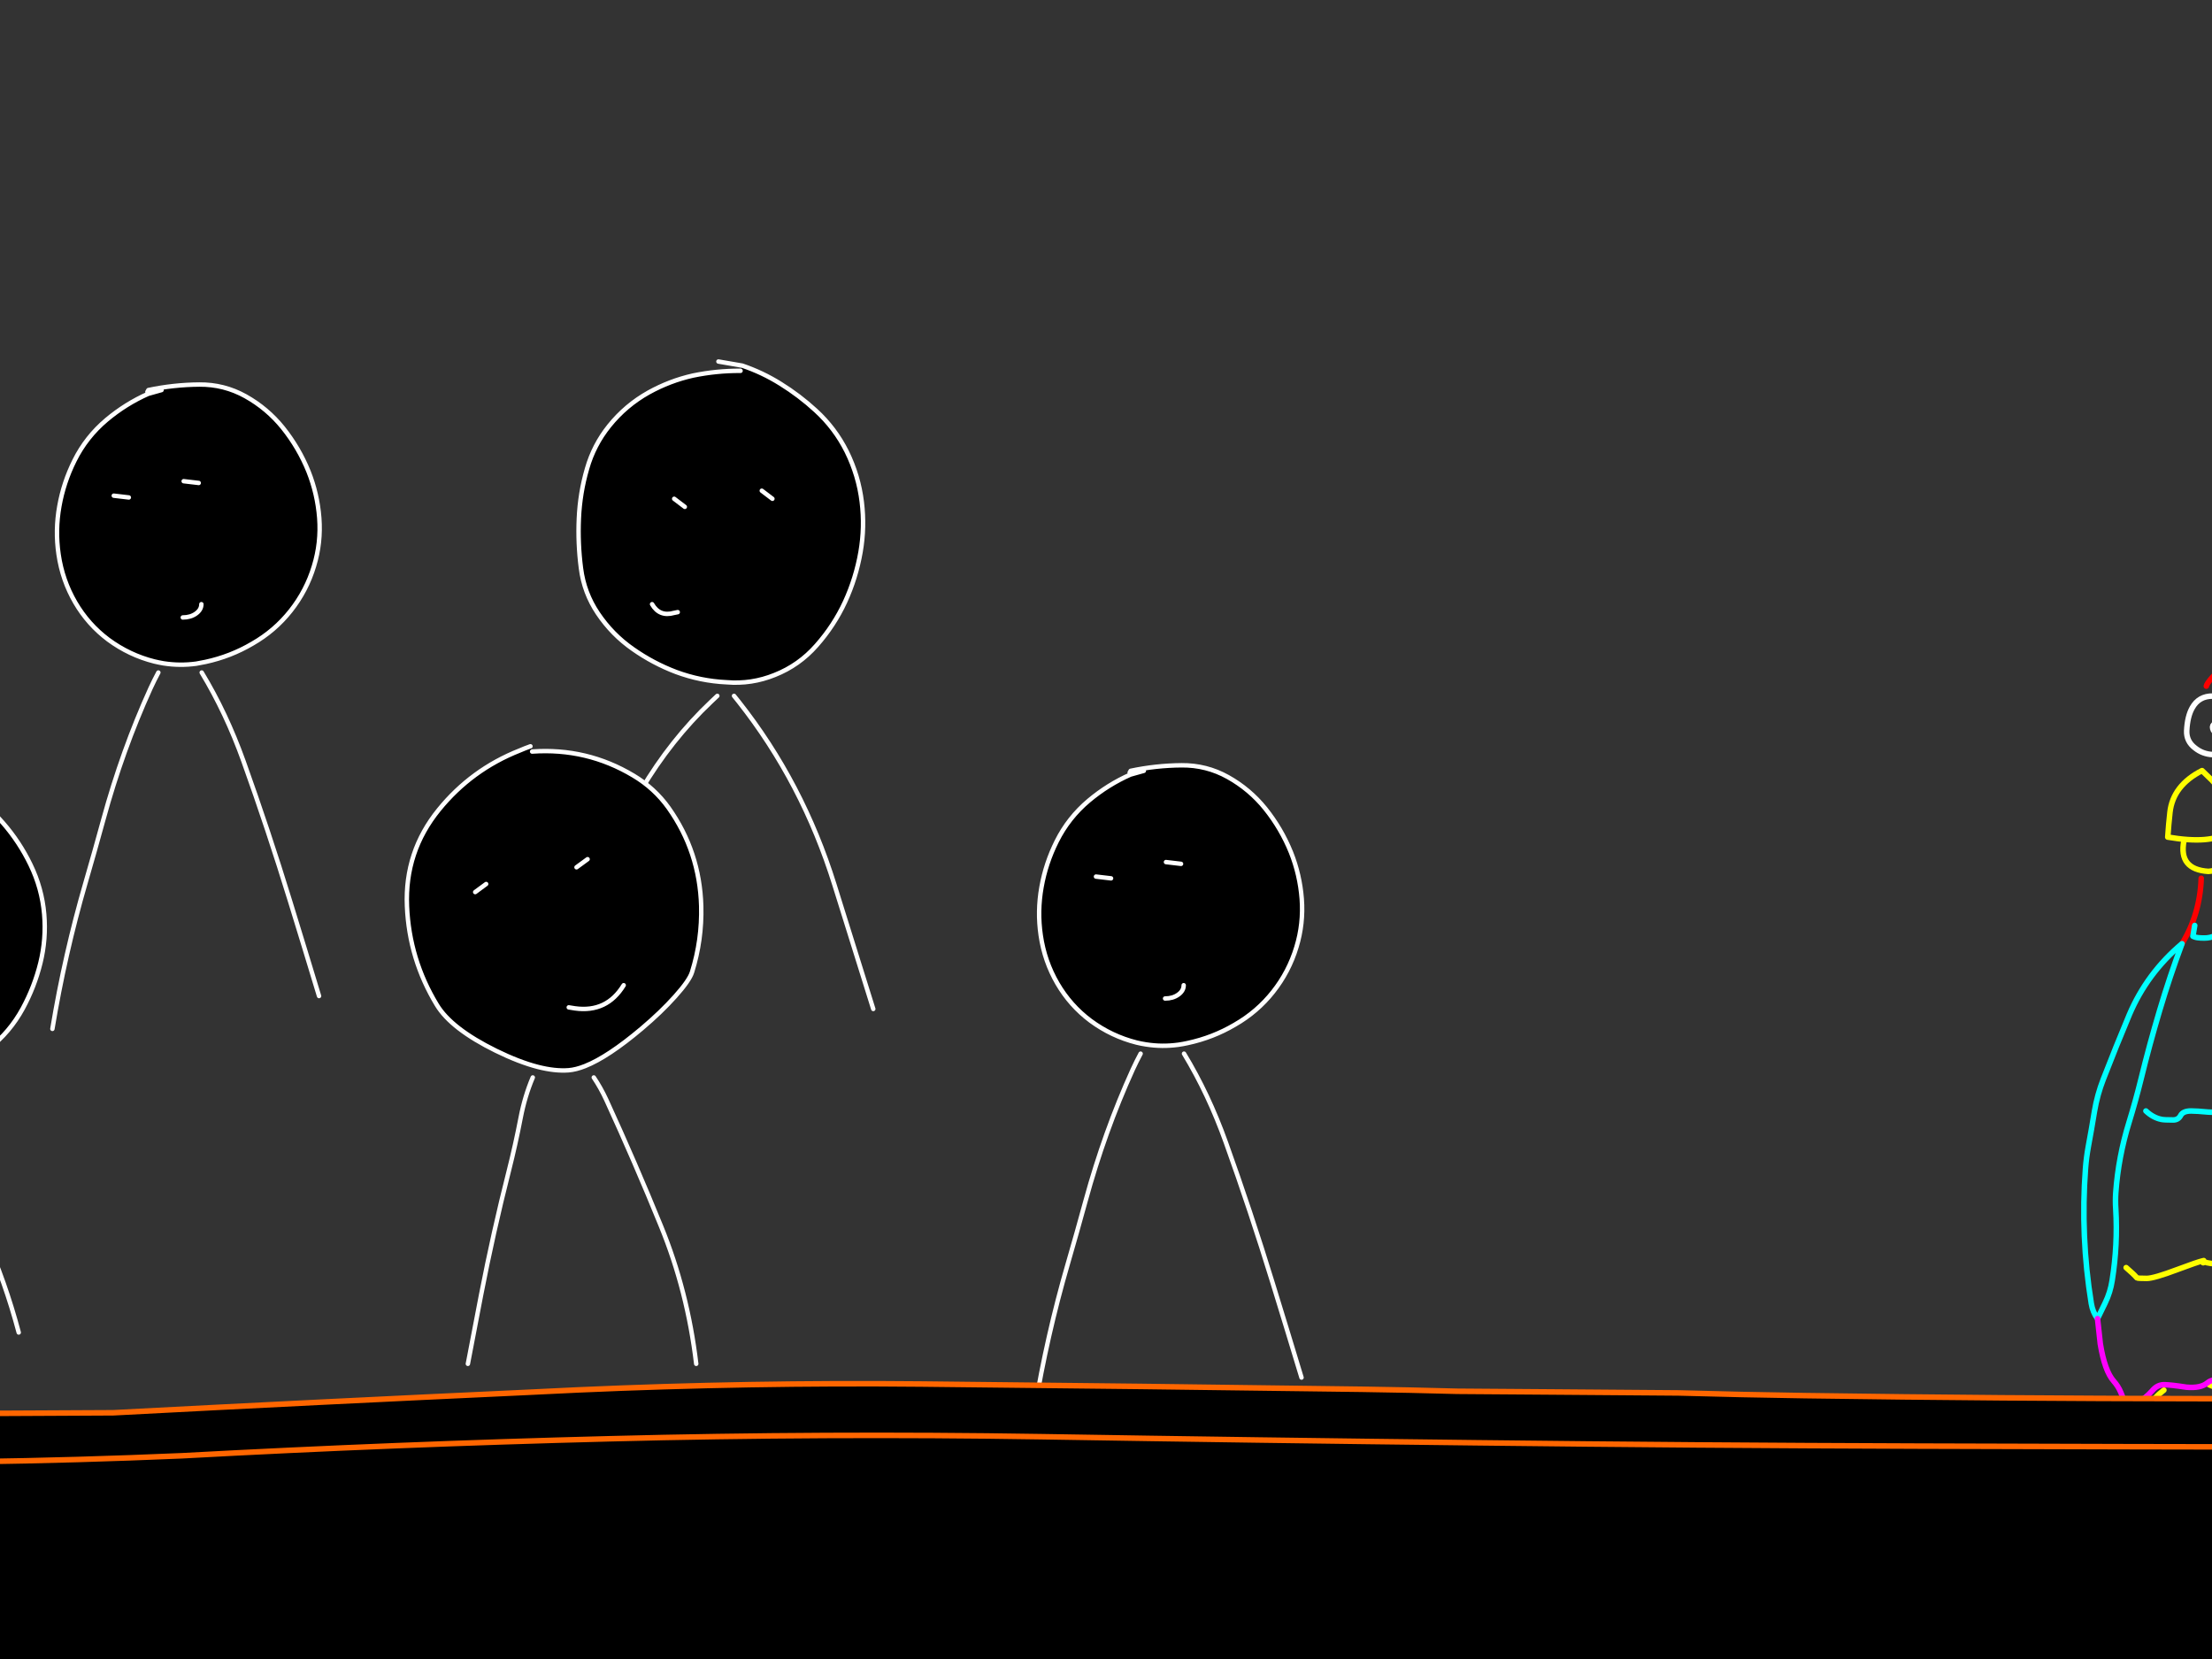 <?xml version="1.0" encoding="utf-8"?>
<svg id="EdithAnim12" image-rendering="inherit" baseProfile="basic" version="1.1" x="0px" y="0px" width="800" height="600" xmlns="http://www.w3.org/2000/svg" xmlns:xlink="http://www.w3.org/1999/xlink">
  <rect width="100%" height="100%" fill="#333333" stroke="none"/>
  <g id="14_JurorParrotf59r1" overflow="visible">
    <g id="JurorsBack">
      <path fill="#000" stroke="none" d="M-163.13,132.23 Q-165.13,132.91 -167.05,133.75 -184.45,140.63 -196.21,155.11 -208.57,170.31 -207.73,189.95 -206.93,209.15 -196.93,225.63 -191.73,234.23 -175.57,242.19 -167.25,246.27 -160.49,248.03 -154.25,249.63 -149.33,249.23 -146.65,249.03 -143.37,247.71 -135.09,244.39 -122.93,234.15 -116.01,228.31 -110.89,222.59 -105.69,216.79 -104.77,213.79 -101.13,202.15 -101.45,189.91 -102.01,170.31 -113.21,154.47 -118.29,147.35 -125.93,142.79 -142.77,132.71 -162.53,134.11 L-163.13,132.23 M-179.13,181.95 L-183.09,184.87 -179.13,181.95 M-142.49,172.99 L-146.49,175.91 -142.49,172.99 M-147.05,226.87 Q-148.17,226.67 -149.29,226.51 -148.17,226.67 -147.05,226.87 -135.53,228.47 -129.45,218.51 -135.53,228.47 -147.05,226.87 M-382.89,138.11 Q-391.45,140.31 -398.85,145.15 -406.13,149.87 -412.41,156.07 -418.81,162.47 -422.89,170.63 -427.01,178.99 -428.01,188.15 -429.01,197.27 -426.93,206.15 -424.85,215.23 -420.29,223.23 -415.73,231.19 -409.21,237.63 -402.45,244.27 -394.01,248.51 -389.37,250.91 -384.37,252.23 -380.57,253.19 -376.57,253.55 -374.09,253.47 -371.61,253.19 -364.81,252.39 -358.25,250.19 -349.25,247.19 -341.69,241.35 -334.17,235.47 -329.53,226.95 -325.25,219.07 -323.13,210.43 -321.01,201.79 -321.77,192.87 -322.57,183.51 -326.73,174.95 -330.69,166.75 -336.65,159.91 -342.45,153.27 -349.09,147.43 -356.21,141.27 -365.33,138.47 -374.01,135.71 -382.89,138.11 M-357.53,177.23 Q-355.49,178.55 -355.49,180.39 -355.49,178.55 -357.53,177.23 -359.61,175.91 -362.53,175.91 -359.61,175.91 -357.53,177.23 M-388.73,174.75 Q-386.85,175.87 -386.85,177.47 -386.85,175.87 -388.73,174.75 -390.61,173.63 -393.25,173.63 -390.61,173.63 -388.73,174.75 M-395.29,230.99 Q-395.41,231.11 -395.41,231.35 -395.41,231.11 -395.29,230.99 -391.85,227.79 -388.77,230.99 -391.85,227.79 -395.29,230.99 M-606.89,141.71 L-606.61,142.43 -601.77,141.07 -606.61,142.43 Q-613.13,144.91 -618.85,148.95 -625.37,153.63 -629.97,160.19 -634.09,166.03 -636.61,172.83 -639.01,179.43 -639.73,186.43 -640.49,193.59 -639.45,200.59 -638.33,208.03 -635.05,214.83 -631.93,221.39 -626.61,226.43 -621.25,231.51 -614.61,234.99 -610.25,237.31 -605.49,238.51 -602.65,239.19 -599.65,239.51 -592.81,240.51 -585.97,239.07 -585.41,238.95 -584.81,238.83 -578.29,237.27 -572.25,234.19 -565.81,230.79 -560.57,225.83 -555.29,220.75 -551.53,214.23 -547.93,208.11 -546.21,201.19 -544.49,194.35 -544.97,187.35 -545.49,180.03 -547.65,173.11 -549.77,166.31 -553.61,160.43 -557.45,154.51 -562.61,149.43 -568.09,144.11 -574.97,140.95 -582.01,137.71 -589.93,137.51 -596.65,138.19 -603.29,140.27 -604.89,140.75 -606.53,141.11 L-606.89,141.71 M-593.77,174.03 L-588.33,174.67 -593.77,174.03 M-589.33,221.91 Q-587.37,220.51 -587.37,218.51 -587.37,220.51 -589.33,221.91 -591.29,223.31 -594.09,223.31 -591.29,223.31 -589.33,221.91 M-613.61,179.91 L-619.05,179.27 -613.61,179.91 M250.63,135.83 Q242.23,137.71 234.59,141.95 226.31,146.59 220.35,153.99 214.75,160.95 212.31,169.51 209.75,178.31 209.35,187.55 208.95,196.55 210.11,205.51 211.23,214.39 216.23,221.83 221.39,229.51 228.91,234.75 236.19,239.87 244.51,243.03 253.35,246.31 262.79,246.75 271.79,247.51 280.19,244.11 288.99,240.63 295.31,233.43 301.67,226.23 305.63,217.67 309.59,209.07 311.23,199.63 312.79,190.63 311.67,181.51 310.51,171.99 306.23,163.31 301.99,154.83 295.03,148.47 289.11,143.03 282.27,138.79 275.75,134.71 268.43,132.23 L267.83,134.11 Q259.11,134.07 250.63,135.83 M275.51,177.47 L279.35,180.39 275.51,177.47 M243.83,180.39 L247.67,183.31 243.83,180.39 M243.75,221.67 Q244.43,221.51 245.11,221.39 244.43,221.51 243.75,221.67 238.51,223.15 235.83,218.51 238.51,223.15 243.75,221.67 M26.95,166.55 Q22.99,174.47 21.47,183.07 19.91,191.79 21.19,200.51 22.55,209.87 27.23,217.91 31.87,225.87 39.19,231.35 46.79,236.95 55.83,239.23 57.51,239.63 59.15,239.91 65.03,240.83 70.95,240.03 72.63,239.75 74.31,239.39 83.39,237.43 91.27,232.79 99.39,228.15 105.11,220.91 110.87,213.63 113.55,204.75 116.15,196.27 115.47,187.31 114.79,178.59 111.59,170.55 108.11,161.95 102.31,154.71 96.67,147.71 88.79,143.31 81.03,138.99 72.07,139.07 62.75,139.15 53.67,141.07 L53.31,141.71 53.59,142.43 58.43,141.07 53.59,142.43 Q45.47,146.03 38.55,151.83 31.19,158.03 26.95,166.55 M46.59,179.91 L41.15,179.27 46.59,179.91 M66.43,174.03 L71.87,174.67 66.43,174.03 M66.11,223.31 Q68.91,223.31 70.87,221.91 72.83,220.51 72.83,218.51 72.83,220.51 70.87,221.91 68.91,223.31 66.11,223.31Z" test="JurorsBack" vector-effect="non-scaling-stroke" stroke-width="1"/>
      <path id="Layer3_0_1_STROKES" stroke="#FFF" stroke-width="1.6" stroke-linejoin="round" stroke-linecap="round" fill="none" d="M53.59,142.43 Q45.47,146.03 38.55,151.83 31.19,158.03 26.95,166.55 22.99,174.47 21.47,183.07 19.91,191.79 21.19,200.51 22.55,209.87 27.23,217.91 31.87,225.87 39.19,231.35 46.79,236.95 55.83,239.23 57.51,239.63 59.15,239.91 65.03,240.83 70.95,240.03 72.63,239.75 74.31,239.39 83.39,237.43 91.27,232.79 99.39,228.15 105.11,220.91 110.87,213.63 113.55,204.75 116.15,196.27 115.47,187.31 114.79,178.59 111.59,170.55 108.11,161.95 102.31,154.71 96.67,147.71 88.79,143.31 81.03,138.99 72.07,139.07 62.75,139.15 53.67,141.07 L53.31,141.71 M58.43,141.07 L53.59,142.43 M46.59,179.91 L41.15,179.27 M66.43,174.03 L71.87,174.67 M66.11,223.31 Q68.91,223.31 70.87,221.91 72.83,220.51 72.83,218.51 M267.83,134.11 Q259.11,134.07 250.63,135.83 242.23,137.71 234.59,141.95 226.31,146.59 220.35,153.99 214.75,160.95 212.31,169.51 209.75,178.31 209.35,187.55 208.95,196.55 210.11,205.51 211.23,214.39 216.23,221.83 221.39,229.51 228.91,234.75 236.19,239.87 244.51,243.03 253.35,246.31 262.79,246.75 271.79,247.51 280.19,244.11 288.99,240.63 295.31,233.43 301.67,226.23 305.63,217.67 309.59,209.07 311.23,199.63 312.79,190.63 311.67,181.51 310.51,171.99 306.23,163.31 301.99,154.83 295.03,148.47 289.11,143.03 282.27,138.79 275.75,134.71 268.43,132.23 L259.83,130.75 M275.51,177.47 L279.35,180.39 M243.83,180.39 L247.67,183.31 M235.83,218.51 Q238.51,223.15 243.75,221.67 244.43,221.51 245.11,221.39 M265.47,251.67 Q266.27,252.67 267.11,253.71 290.27,283.03 301.79,319.99 308.79,342.51 315.83,364.91 M205.43,366.63 Q209.83,322.87 231.79,285.87 242.63,267.55 257.27,253.71 258.35,252.67 259.43,251.67 M18.95,372.11 Q23.43,345.03 30.99,319.07 34.27,307.79 37.39,296.39 44.27,271.27 54.43,248.95 55.79,245.99 57.27,243.23 M72.95,243.23 Q81.79,257.83 88.07,275.31 96.99,300.15 104.91,325.91 110.19,343.03 115.39,360.23 M-601.77,141.07 L-606.61,142.43 Q-613.13,144.91 -618.85,148.95 -625.37,153.63 -629.97,160.19 -634.09,166.03 -636.61,172.83 -639.01,179.43 -639.73,186.43 -640.49,193.59 -639.45,200.59 -638.33,208.03 -635.05,214.83 -631.93,221.39 -626.61,226.43 -621.25,231.51 -614.61,234.99 -610.25,237.31 -605.49,238.51 -602.65,239.19 -599.65,239.51 -592.81,240.51 -585.97,239.07 -585.41,238.95 -584.81,238.83 -578.29,237.27 -572.25,234.19 -565.81,230.79 -560.57,225.83 -555.29,220.75 -551.53,214.23 -547.93,208.11 -546.21,201.19 -544.49,194.35 -544.97,187.35 -545.49,180.03 -547.65,173.11 -549.77,166.31 -553.61,160.43 -557.45,154.51 -562.61,149.43 -568.09,144.11 -574.97,140.95 -582.01,137.71 -589.93,137.51 -596.65,138.19 -603.29,140.27 -604.89,140.75 -606.53,141.11 L-606.89,141.71 M-593.77,174.03 L-588.33,174.67 M-594.09,223.31 Q-591.29,223.31 -589.33,221.91 -587.37,220.51 -587.37,218.51 M-376.57,253.55 Q-374.09,253.47 -371.61,253.19 -364.81,252.39 -358.25,250.19 -349.25,247.19 -341.69,241.35 -334.17,235.47 -329.53,226.95 -325.25,219.07 -323.13,210.43 -321.01,201.79 -321.77,192.87 -322.57,183.51 -326.73,174.95 -330.69,166.75 -336.65,159.91 -342.45,153.27 -349.09,147.43 -356.21,141.27 -365.33,138.47 -374.01,135.71 -382.89,138.11 -391.45,140.31 -398.85,145.15 -406.13,149.87 -412.41,156.07 -418.81,162.47 -422.89,170.63 -427.01,178.99 -428.01,188.15 -429.01,197.27 -426.93,206.15 -424.85,215.23 -420.29,223.23 -415.73,231.19 -409.21,237.63 -402.45,244.27 -394.01,248.51 -389.37,250.91 -384.37,252.23 -380.57,253.19 -376.57,253.55Z M-362.53,175.91 Q-359.61,175.91 -357.53,177.23 -355.49,178.55 -355.49,180.39 M-393.25,173.63 Q-390.61,173.63 -388.73,174.75 -386.85,175.87 -386.85,177.47 M-162.53,134.11 Q-142.77,132.71 -125.93,142.79 -118.29,147.35 -113.21,154.47 -102.01,170.31 -101.45,189.91 -101.13,202.15 -104.77,213.79 -105.69,216.79 -110.89,222.59 -116.01,228.31 -122.93,234.15 -135.09,244.39 -143.37,247.71 -146.65,249.03 -149.33,249.23 -154.25,249.63 -160.49,248.03 -167.25,246.27 -175.57,242.19 -191.73,234.23 -196.93,225.63 -206.93,209.15 -207.73,189.95 -208.57,170.31 -196.21,155.11 -184.45,140.63 -167.05,133.75 -165.13,132.91 -163.13,132.23 M-179.13,181.95 L-183.09,184.87 M-142.49,172.99 L-146.49,175.91 M-129.45,218.51 Q-135.53,228.47 -147.05,226.87 -148.17,226.67 -149.29,226.51 M-613.61,179.91 L-619.05,179.27 M-640.53,346.87 Q-639.57,341.07 -637.97,335.35 -631.97,313.71 -625.93,291.99 -619.41,268.67 -609.85,247.31 -609.21,245.87 -607.17,241.83 M-103.25,355.27 Q-106.37,328.99 -115.97,305.55 -125.37,282.47 -135.73,259.91 -137.77,255.51 -140.25,251.83 M-162.29,251.83 Q-165.17,258.59 -166.65,266.31 -168.53,276.07 -170.93,285.55 -176.57,307.75 -180.97,330.43 -183.37,342.95 -185.73,355.27 M-369.21,256.75 Q-364.69,263.67 -360.93,271.31 -351.77,289.99 -343.33,308.87 -335.81,325.71 -330.97,343.95 M-388.77,230.99 Q-391.85,227.79 -395.29,230.99 -395.41,231.11 -395.41,231.35 M-426.29,343.95 Q-424.33,337.71 -421.81,331.67 -412.69,310.11 -403.41,288.47 -396.61,272.55 -388.01,258.15 -387.61,257.43 -387.17,256.75 M-583.41,242.23 Q-575.93,253.07 -572.13,262.71 -563.25,285.23 -555.33,308.63 -550.05,324.11 -544.81,339.67" test="JurorsBack"/>
    </g>
    <g id="Tween-1">
      <g id="JurorsFront">
        <path fill="#000" stroke="none" d="M-303.574,275.215 Q-310.303,275.896 -316.951,277.979 -318.553,278.459 -320.195,278.82 L-320.555,279.42 -320.315,280.101 -315.429,278.78 -320.315,280.101 Q-326.803,282.624 -332.53,286.669 -339.058,291.355 -343.664,297.924 -347.789,303.771 -350.313,310.579 -352.716,317.188 -353.436,324.196 -354.197,331.365 -353.156,338.374 -352.035,345.823 -348.751,352.632 -345.627,359.2 -340.3,364.246 -334.933,369.333 -328.285,372.817 -323.915,375.139 -319.194,376.301 -316.306,377.041 -313.306,377.343 -306.458,378.344 -299.609,376.902 -299.04,376.781 -298.488,376.622 -291.918,375.113 -285.872,372.016 -279.424,368.612 -274.177,363.646 -268.891,358.559 -265.126,352.031 -261.522,345.903 -259.8,338.975 -258.077,332.126 -258.558,325.117 -259.079,317.788 -261.241,310.86 -263.364,304.051 -267.209,298.164 -271.054,292.236 -276.22,287.15 -281.707,281.823 -288.595,278.659 -295.644,275.415 -303.574,275.215 M-327.284,317.668 L-332.731,317.027 -327.284,317.668 M-307.419,311.781 L-301.972,312.422 -307.419,311.781 M-307.739,361.122 Q-304.936,361.122 -302.973,359.721 -301.011,358.319 -301.011,356.316 -301.011,358.319 -302.973,359.721 -304.936,361.122 -307.739,361.122 M-526.613,260.917 L-527.213,262.84 Q-565.141,260.757 -580.159,295.16 -588.65,314.664 -583.924,335.33 -577.636,362.885 -550.042,372.817 -545.437,374.409 -540.31,375.621 -537.984,376.159 -535.584,376.622 -534.576,376.808 -533.061,376.862 -531.568,376.854 -529.656,376.622 -528.324,376.465 -527.053,376.261 -496.031,371.234 -485.962,337.573 -475.469,302.489 -501.381,276.377 -512.115,265.643 -526.613,260.917 M-519.524,306.254 L-515.679,309.178 -519.524,306.254 M-551.243,309.178 L-547.399,312.101 -551.243,309.178 M-551.323,350.509 Q-550.643,350.349 -549.962,350.229 -550.643,350.349 -551.323,350.509 -556.61,351.991 -559.253,347.345 -556.61,351.991 -551.323,350.509 M-702.472,356.917 Q-697.266,337.453 -705.756,319.31 -712.485,304.932 -723.098,293.158 -733.711,281.423 -749.291,279.701 -770.197,279.941 -749.411,280.021 -768.755,282.544 -784.495,293.959 -801.436,306.214 -805.481,326.599 -809.486,346.825 -801.235,365.528 -793.546,383.07 -777.686,393.883 -770.568,398.687 -762.427,399.931 -759.563,400.371 -756.58,400.371 -754.188,400.691 -751.894,400.772 -735.04,401.351 -722.017,389.278 -707.559,375.941 -702.472,356.917 M-757.861,327 Q-755.979,328.121 -755.979,329.723 -755.979,328.121 -757.861,327 -759.744,325.878 -762.387,325.878 -759.744,325.878 -757.861,327 M-735.634,327.841 Q-733.551,329.162 -733.551,331.005 -733.551,329.162 -735.634,327.841 -737.676,326.519 -740.6,326.519 -737.676,326.519 -735.634,327.841 M-784.174,361.763 L-764.95,368.171 -784.174,361.763 M192.445,271.811 L191.844,269.888 Q189.842,270.609 187.919,271.45 170.498,278.339 158.723,292.837 146.348,308.056 147.189,327.721 147.99,346.945 158.002,363.445 163.209,372.056 179.389,380.026 187.708,384.102 194.448,385.833 200.733,387.459 205.662,387.075 208.344,386.859 211.629,385.553 219.934,382.243 232.095,371.976 239.023,366.129 244.15,360.402 249.356,354.594 250.277,351.59 253.922,339.936 253.601,327.681 253.041,308.056 241.827,292.196 236.74,285.067 229.091,280.502 212.23,270.409 192.445,271.811 M175.824,319.711 L171.859,322.634 175.824,319.711 M212.51,310.739 L208.505,313.663 212.51,310.739 M207.944,364.687 Q206.823,364.487 205.702,364.326 206.823,364.487 207.944,364.687 219.479,366.289 225.566,356.316 219.479,366.289 207.944,364.687 M-27.63,276.176 Q-36.321,273.413 -45.212,275.816 -53.782,278.019 -61.192,282.865 -68.481,287.591 -74.769,293.798 -81.177,300.206 -85.262,308.377 -89.387,316.747 -90.388,325.918 -91.389,335.05 -89.307,343.941 -87.224,353.032 -82.658,361.042 -78.093,369.012 -71.565,375.46 -64.796,382.109 -56.346,386.354 -51.683,388.753 -46.734,390.039 -42.889,391.052 -38.884,391.4 -36.389,391.304 -33.918,391 -27.124,390.24 -20.541,388.036 -11.53,385.032 -3.96,379.185 3.569,373.298 8.215,364.767 12.5,356.877 14.623,348.226 16.746,339.576 15.985,330.644 15.184,321.273 11.019,312.702 7.054,304.492 1.086,297.643 -4.721,290.995 -11.369,285.148 -18.498,278.98 -27.63,276.176 M-19.86,314.985 Q-17.777,316.306 -17.777,318.149 -17.777,316.306 -19.86,314.985 -21.903,313.663 -24.826,313.663 -21.903,313.663 -19.86,314.985 M-51.059,312.502 Q-49.177,313.623 -49.177,315.225 -49.177,313.623 -51.059,312.502 -52.941,311.38 -55.585,311.38 -52.941,311.38 -51.059,312.502 M-57.627,368.812 Q-57.747,368.932 -57.747,369.172 -57.747,368.932 -57.627,368.812 -54.183,365.608 -51.099,368.812 -54.183,365.608 -57.627,368.812 M393.776,289.553 Q386.407,295.761 382.162,304.291 378.197,312.221 376.675,320.832 375.113,329.563 376.395,338.294 377.756,347.666 382.442,355.716 387.088,363.686 394.417,369.172 402.027,374.779 411.078,377.062 412.741,377.467 414.402,377.703 420.281,378.659 426.177,377.823 427.884,377.602 429.581,377.222 438.672,375.26 446.562,370.614 454.692,365.968 460.42,358.719 466.187,351.43 468.87,342.539 471.473,334.049 470.793,325.077 470.112,316.347 466.908,308.296 463.423,299.686 457.616,292.437 451.969,285.428 444.079,281.022 436.31,276.697 427.338,276.777 418.007,276.857 408.915,278.78 L408.555,279.42 408.835,280.141 413.681,278.78 408.835,280.141 Q400.705,283.746 393.776,289.553 M421.691,311.781 L427.138,312.422 421.691,311.781 M401.826,317.668 L396.38,317.027 401.826,317.668 M421.371,361.122 Q424.174,361.122 426.137,359.721 428.099,358.319 428.099,356.316 428.099,358.319 426.137,359.721 424.174,361.122 421.371,361.122Z" test="JurorsFront" vector-effect="non-scaling-stroke" stroke-width="1"/>
        <path id="Layer4_0_1_STROKES" stroke="#FFF" stroke-width="1.602" stroke-linejoin="round" stroke-linecap="round" fill="none" d="M408.835,280.141 Q400.705,283.746 393.776,289.553 386.407,295.761 382.162,304.291 378.197,312.221 376.675,320.832 375.113,329.563 376.395,338.294 377.756,347.666 382.442,355.716 387.088,363.686 394.417,369.172 402.027,374.779 411.078,377.062 412.741,377.467 414.402,377.723 420.281,378.659 426.197,377.843 427.884,377.602 429.581,377.222 438.672,375.26 446.562,370.614 454.692,365.968 460.42,358.719 466.187,351.43 468.87,342.539 471.473,334.049 470.793,325.077 470.112,316.347 466.908,308.296 463.423,299.686 457.616,292.437 451.969,285.428 444.079,281.022 436.31,276.697 427.338,276.777 418.007,276.857 408.915,278.78 L408.555,279.42 M413.681,278.78 L408.835,280.141 M421.691,311.781 L427.138,312.422 M401.826,317.668 L396.38,317.027 M-38.884,391.4 Q-36.389,391.304 -33.918,391.02 -27.124,390.24 -20.541,388.036 -11.53,385.032 -3.96,379.185 3.569,373.298 8.215,364.767 12.5,356.877 14.623,348.226 16.746,339.576 15.985,330.644 15.184,321.273 11.019,312.702 7.054,304.492 1.086,297.643 -4.721,290.995 -11.369,285.148 -18.498,278.98 -27.63,276.176 -36.321,273.413 -45.212,275.816 -53.782,278.019 -61.192,282.865 -68.481,287.591 -74.769,293.798 -81.177,300.206 -85.262,308.377 -89.387,316.747 -90.388,325.918 -91.389,335.05 -89.307,343.941 -87.224,353.032 -82.658,361.042 -78.093,369.012 -71.565,375.46 -64.796,382.109 -56.346,386.354 -51.683,388.753 -46.714,390.059 -42.889,391.052 -38.884,391.4Z M-24.826,313.663 Q-21.903,313.663 -19.84,314.985 -17.777,316.306 -17.777,318.149 M-55.585,311.38 Q-52.941,311.38 -51.059,312.502 -49.177,313.623 -49.177,315.225 M192.445,271.811 Q212.23,270.409 229.091,280.502 236.74,285.067 241.827,292.196 253.041,308.056 253.601,327.681 253.922,339.936 250.277,351.59 249.356,354.594 244.15,360.402 239.023,366.129 232.095,371.976 219.934,382.243 211.629,385.553 208.344,386.859 205.662,387.075 200.733,387.459 194.468,385.853 187.708,384.102 179.389,380.026 163.209,372.056 158.002,363.445 147.99,346.945 147.189,327.721 146.348,308.056 158.723,292.837 170.498,278.339 187.919,271.45 189.842,270.609 191.844,269.909 M175.824,319.711 L171.859,322.634 M212.51,310.739 L208.505,313.663 M225.566,356.316 Q219.479,366.289 207.944,364.687 206.823,364.487 205.702,364.326 M251.799,493.247 Q248.675,466.935 239.063,443.465 229.652,420.356 219.279,397.768 217.237,393.363 214.753,389.678 M192.685,389.678 Q189.815,396.441 188.32,404.176 186.438,413.948 184.035,423.44 178.388,445.668 173.982,468.376 171.579,480.912 169.216,493.247 M-88.666,481.913 Q-86.703,475.665 -84.18,469.618 -75.049,448.031 -65.757,426.364 -58.934,410.41 -50.358,396.006 -49.942,395.303 -49.517,394.604 M-31.515,394.604 Q-26.995,401.552 -23.224,409.182 -14.053,427.886 -5.602,446.789 1.927,463.65 6.773,481.913 M-51.099,368.812 Q-54.183,365.608 -57.627,368.812 -57.747,368.932 -57.747,369.172 M421.371,361.122 Q424.174,361.122 426.137,359.721 428.099,358.319 428.099,356.316 M374.152,510.108 Q378.638,482.995 386.207,457.002 389.491,445.708 392.615,434.294 399.504,409.142 409.676,386.794 411.035,383.838 412.52,381.067 M428.219,381.067 Q437.085,395.68 443.358,413.187 452.289,438.058 460.219,463.851 465.506,480.992 470.712,498.214 M-762.387,325.878 Q-759.744,325.878 -757.861,327 -755.979,328.121 -755.979,329.723 M-740.6,326.519 Q-737.676,326.519 -735.614,327.841 -733.551,329.162 -733.551,331.005 M-749.411,280.021 Q-768.755,282.544 -784.495,293.959 -801.436,306.214 -805.481,326.599 -809.486,346.825 -801.235,365.528 -793.546,383.07 -777.686,393.883 -770.568,398.687 -762.427,399.931 -759.563,400.371 -756.58,400.371 -754.188,400.691 -751.874,400.772 -735.04,401.351 -722.017,389.278 -707.559,375.941 -702.472,356.917 -697.266,337.453 -705.756,319.31 -712.485,304.932 -723.098,293.158 -733.711,281.423 -749.271,279.701 M-526.613,260.937 L-535.223,259.476 M-527.213,262.84 Q-565.141,260.757 -580.159,295.16 -588.65,314.664 -583.924,335.33 -577.636,362.885 -550.042,372.817 -545.437,374.409 -540.31,375.621 -537.984,376.159 -535.564,376.622 -534.576,376.808 -533.061,376.862 -531.568,376.854 -529.636,376.622 -528.324,376.465 -527.053,376.261 -496.031,371.234 -485.962,337.573 -475.469,302.489 -501.381,276.377 -512.115,265.643 -526.613,260.937 M-519.524,306.254 L-515.679,309.178 M-551.243,309.178 L-547.399,312.101 M-559.253,347.345 Q-556.61,351.991 -551.323,350.509 -550.643,350.349 -549.962,350.229 M-320.295,280.121 Q-326.803,282.624 -332.53,286.669 -339.058,291.355 -343.664,297.924 -347.789,303.771 -350.313,310.579 -352.716,317.188 -353.436,324.196 -354.197,331.365 -353.156,338.374 -352.035,345.823 -348.751,352.632 -345.627,359.2 -340.3,364.246 -334.933,369.333 -328.285,372.817 -323.915,375.139 -319.174,376.321 -316.306,377.041 -313.306,377.343 -306.458,378.344 -299.609,376.902 -299.04,376.781 -298.468,376.642 -291.918,375.113 -285.872,372.016 -279.424,368.612 -274.177,363.646 -268.891,358.559 -265.126,352.031 -261.522,345.903 -259.8,338.975 -258.077,332.126 -258.558,325.117 -259.079,317.788 -261.241,310.86 -263.364,304.051 -267.209,298.164 -271.054,292.236 -276.22,287.15 -281.707,281.823 -288.595,278.659 -295.644,275.415 -303.574,275.215 -310.303,275.896 -316.951,277.979 -318.553,278.459 -320.195,278.82 L-320.555,279.42 M-315.429,278.78 L-320.295,280.121 M-327.284,317.668 L-332.731,317.027 M-307.419,311.781 L-301.972,312.422 M-805.921,490.924 Q-797.951,471.741 -789.1,452.997 -780.89,435.615 -772.359,418.674 -769.515,413.007 -765.271,405.137 M-307.739,361.122 Q-304.936,361.122 -302.973,359.721 -301.011,358.319 -301.011,356.316 M-297.046,380.066 Q-289.57,390.937 -285.752,400.572 -276.861,423.12 -268.931,446.549 -263.644,462.048 -258.398,477.628 M-354.237,484.837 Q-353.276,479.03 -351.674,473.302 -345.667,451.635 -339.619,429.888 -333.091,406.539 -323.519,385.152 -322.865,383.695 -320.836,379.666 M-524.43,380.226 Q-503.068,412.903 -493.411,446.589 -487.324,467.936 -480.876,488.962 M-589.371,488.962 Q-581.882,444.987 -560.014,407.54 -552.552,394.713 -543.273,380.226 M-749.691,405.137 Q-744.847,414.792 -740.92,422.319 -731.709,439.901 -723.418,457.923 -716.009,473.983 -710.883,490.924 M-784.174,361.763 L-764.95,368.171" test="JurorsFront"/>
      </g>
    </g>
    <g id="Parrot">
      <path id="Layer2_0_1_STROKES" stroke="#FFF" stroke-width="2" stroke-linejoin="round" stroke-linecap="round" fill="none" d="M844.65,249.25 Q848.35,249.7 851.65,252.65 855.65,256.2 854.15,261.85 852.65,267.5 849.85,270.35 847.05,273.15 843.45,273.05 839.8,272.95 837.2,270.85 834.55,268.75 833.9,265.2 833.3,261.8 834.15,258.65 834.95,255.8 836,254.1 837,252.35 839.1,251.25 841.15,250.1 844.65,249.25Z M845.05,261 Q844.55,260.35 843.8,260.25 843,260.15 842.95,260.15 842.65,260.15 842.3,260.45 841.45,261.2 842.15,262.7 842.75,263.95 844.1,263.45 845.05,263.1 845.2,262.4 845.35,261.9 845.35,261.7 845.4,261.3 845.05,261Z M800.3,251.75 Q802.5,251.55 805.45,254.95 808.35,258.25 808.15,262.9 807.95,267.45 805.85,270.25 803.8,273 800.25,272.9 796.65,272.75 793.85,270.5 790.7,268.1 790.85,264.3 791.1,259.1 792.85,256 795.25,251.7 800.3,251.75Z M802.95,262.55 Q802.6,261.95 801.95,261.9 801.2,261.8 801.15,261.8 800.95,261.8 800.6,262.05 799.85,262.75 800.5,264.1 801.05,265.25 802.15,264.75 802.95,264.45 803.1,263.8 803.2,263.4 803.2,263.2 803.3,262.85 802.95,262.55Z" test="Parrot"/>
      <path id="Layer2_0_2_STROKES" stroke="#F00" stroke-width="2" stroke-linejoin="round" stroke-linecap="round" fill="none" d="M866.2,279.65 Q869.2,280.25 869.95,280.35 870.7,280.45 872.2,280.45 874.35,280.45 878.2,278.05 M859.8,305.25 L861.25,305.65 Q862.95,306.05 864.2,306.05 864.95,306.05 867.05,304.65 869,303.35 869.4,302.85 M902.2,328.55 Q893.35,318.95 890.45,306.3 888,295.5 889.5,279.85 890.85,266.05 883.8,253.15 876,238.9 863.25,233.4 850.5,227.85 840.65,226.9 830.8,225.9 821.4,229.35 811.95,232.8 805.05,239.75 798.2,246.6 797.95,248.15 M796.1,317.65 Q795.65,330.7 789.15,341.3 M828.6,306.05 Q830.85,308.55 832.3,311.3 832.5,311.65 835,311.65 836.3,311.65 838.05,311.15 838.4,311.05 841.4,310.05" test="Parrot"/>
      <path id="Layer2_0_3_STROKES" stroke="#0FF" stroke-width="2" stroke-linejoin="round" stroke-linecap="round" fill="none" d="M793.75,334.7 L793.1,338.6 Q794,339.05 795.1,339.15 795.8,339.25 797.3,339.25 801.45,339.25 804.55,335.7 807.7,332.1 810,332.1 810.8,332.1 815.2,332.75 819.55,333.4 820.4,333.4 825.35,333.4 826.35,331.15 827.3,328.85 831.1,328.85 831.95,328.85 835.05,329.5 838.2,330.15 839,330.15 839.55,330.15 841.5,328.2 843.4,326.25 845.8,326.25 846.65,326.25 849.9,326.9 853.15,327.55 853.95,327.55 854.85,327.55 857.35,326.25 858.6,325.6 859.8,324.95 859.95,324.95 862.95,326.25 866.3,327.55 867.9,327.55 869.95,327.55 872.6,326.6 873.9,326.1 875.05,325.6 877.05,325.6 887.1,327.9 895.45,329.8 899.2,330.1 899.95,330.15 900.5,330.15 M829.55,353 Q829,354.85 827.2,371.65 825.45,387.9 824.35,390.75 822.8,394.95 822.25,405.65 821.65,417 823.05,423.95 824.6,431.65 831.85,452.7 839.3,474.3 842.6,479.95 844.15,482.65 848.85,489.95 852.65,495.85 855.6,501.45 859.5,508.85 862.6,511.8 865.75,514.85 870.6,515.8 873.85,516.45 878.9,517.65 882.3,518.05 882.3,515.15 882.3,507.05 890.75,511.25 896.7,514.2 898.75,514.6 902.05,515.25 903.8,512.55 905.1,510.6 906.85,507.25 908.75,504.65 912.9,503.4 915.6,502.6 918,504.4 918.65,504.9 920.1,499.5 921.75,493.4 924.35,486.7 L926.6,481.25 Q927.25,477.35 929.2,468.25 930.9,460.25 930.1,450.15 929.1,437.95 924.65,428.55 924.4,428.05 913.25,406 906.15,391.9 903.8,384.9 902.05,379.65 898.7,372.3 896.35,367.2 896,364.05 M931.65,384.55 Q931.05,384.2 930.15,384.2 930,384.2 922.35,386.8 920.7,385.9 918.7,384.85 918.35,386.75 917,388.2 915.85,389.4 915.1,389.4 913.45,389.4 912.1,388.2 911,387.25 910.9,387.45 910.05,388.35 908.8,388.95 907.35,389.6 906.35,389.4 M903.75,333.4 Q930.8,359.25 931.1,384.2 L931.75,384.2 M789.15,341.3 Q784.7,353.2 781.05,365.5 777.4,377.75 774.35,390.2 772.4,398.1 770,405.9 766.15,418.35 765.2,431.3 765,434.35 765.2,437.3 765.95,450.15 763.9,463.05 763.25,467.35 761.35,471.25 759.95,474.1 758.6,476.9 756.85,474.55 756.35,471.45 752.4,447.05 754.25,422.6 754.55,418.7 755.25,414.8 756.45,408.35 757.5,401.9 758.5,395.95 760.7,390.3 765.25,378.55 770.1,367 776.5,351.95 789.15,341.3Z M776.1,401.8 Q778.7,404.25 781.75,404.85 782.65,405.05 785.95,405.05 787.8,405.05 788.65,403.45 789.5,401.8 792.45,401.8 794.4,401.8 798.7,402.2 802.55,402.45 804.8,401.8 810.35,400.25 815.4,399.9 816.75,399.8 821.05,399.8" test="Parrot"/>
      <path id="Layer2_0_4_STROKES" stroke="#0F0" stroke-width="2" stroke-linejoin="round" stroke-linecap="round" fill="none" d="M935.5,410.8 Q936.3,409.55 936.3,407.35 936.3,405.8 934.15,396.2 931.9,386.45 931.1,384.85" test="Parrot"/>
      <path id="Layer2_0_5_STROKES" stroke="#FF0" stroke-width="2" stroke-linejoin="round" stroke-linecap="round" fill="none" d="M932.4,444.05 L938.25,444.05 Q937.95,442.65 939,438.85 940.2,434.7 940.2,433.65 940.2,427.35 938.3,419.3 936.7,412.5 935.5,410.8 M796.4,278.7 Q785.9,284.05 784.8,293.75 784.3,298.2 784,302.75 799.55,305.4 805.65,301.05 807.7,294.15 804.6,288.9 801.45,283.6 799.95,282.15 798.45,280.65 796.4,278.7Z M789.85,304.05 Q787.8,314.45 798.7,315.15 800.7,315 802.35,314.2 806.35,311.3 804.8,302.65 M768.95,458.45 Q771.7,460.8 772.85,462.15 773.15,462.35 776.4,462.35 779,462.35 787.6,459.1 794.55,456.5 796.6,456 796.85,455.9 797,455.9 797.05,456.85 801.6,457.1 802.55,457.15 807.4,457.15 809.3,457.15 813.25,456.2 817.2,455.2 818.75,455.2 821.15,455.2 821.35,455.15 822.6,454.75 823,452.5 830.8,454.3 828.85,453.8 M796.6,456 Q796.35,456.1 796.55,456.45 797,457.15 797,455.9 M782.6,502.75 Q778.65,505.8 777.75,508.3 777.4,509.35 777.4,513.45 777.4,518.85 780.55,520.6 782.95,521.9 792.45,522.9 792.45,521.3 792.15,519.95 794.15,520.7 797,521.6 L800.25,521.6 Q798.95,519.9 797.9,518.5 800.15,519.3 802.2,520.3 L806.75,520.3 806.75,517.05 Q803.15,513.85 802,508.15 801.4,502.6 800.9,501.45 800.25,501.45 798.95,500.8 M814.55,503.4 Q813.7,513.6 815.45,516.6 816.95,519.2 823,519.65 L823,515.75 Q822.45,514.65 821.9,511.75 822.05,511.95 822.15,512.2 825,517.95 830.15,519 L830.15,513.85 Q830.8,514.9 831.6,515.9 834.2,519 837.3,519.65 L838,519.65 Q838.35,517.55 837.25,513.8 836,509.65 836,507.95 836,504.5 838.65,502.75 M851,508.6 Q850.2,521.4 859.45,545 863.4,555.1 867.3,561.55 871.5,568.45 874.1,568.45 877.8,568.45 878.7,568.05 881.75,566.7 882.2,561.3 884.55,562.45 890.65,563.25 896,563.25 897.75,557.75 898.85,554.35 899.05,553.95 900,552.2 901.8,552.2 902.5,552.2 909.6,554.8 910.7,554.8 912.55,551.55 914.55,548.05 916.1,547.65 919.8,546.6 925,545.85 928.7,544.9 930.45,541.15 931.5,541.15 933.3,541.5 935.1,541.8 935.65,541.8 L935.65,520.3 Q933.05,511.4 930.3,499.25 928.2,490.05 926.55,485.85" test="Parrot"/>
      <path id="Layer2_0_6_STROKES" stroke="#F0F" stroke-width="2" stroke-linejoin="round" stroke-linecap="round" fill="none" d="M758.6,476.9 L759.6,486 Q761.2,495.85 764.45,499.5 766.1,501.35 767.05,503.65 767.6,504.9 768.2,506.8 768.7,508.15 769.55,508.3 770.6,508.45 772.9,507.3 775.95,505.8 778.5,502.85 780.25,500.8 782.65,500.8 784.95,500.8 790.75,501.7 795.9,502.15 798.3,500.15 800.65,498.2 805.4,499.35 808.1,500 813.95,501.45 816.9,501.8 821.25,502.65 824.75,503.05 827.6,501.45 830.55,499.8 833.55,499.9 835.45,500 840,500.8 842.6,501.15 845.45,502.2 847.25,502.55 848.45,500.15 M931.75,485.85 Q934.1,473.85 935.45,465.55 936.55,459.05 938.25,446.65 M893.35,631 Q896.15,639.1 896.9,640.3 898,642.05 900.8,642.05 901.85,642.05 902.15,641.95 903.55,641.3 905.05,638.8 923.75,657.65 924.95,657.65 932.45,657.65 935.65,644.7 937.6,636.9 937.6,627.45 937.6,621.5 936.3,615.85 935.45,612.15 933.7,607.55" test="Parrot"/>
      <path id="Layer2_0_7_STROKES" stroke="#F60" stroke-width="2" stroke-linejoin="round" stroke-linecap="round" fill="none" d="M875.7,573 Q875.2,572.2 874.65,571.4 873.5,569.75 873.1,569.75 L873.1,573 Q874.35,580.6 882.7,603.05 892.55,629.7 897.55,629.7 899.7,629.7 904.6,625.5 909.15,621.25 909.25,621.25 910.1,621.25 912.5,621.9 914.95,622.55 915.75,622.55 918.2,622.55 920.6,617.65 922.25,614.25 922.65,612.1 928.3,612.1 931.15,609.2 934,606.25 936.95,606.25 936.95,604 937.3,599 937.6,594 937.6,593.5 937.6,588.95 934.7,578.85 931.4,567.45 931.1,565.2 930.6,561.7 930.8,555.65 931.1,549.3 931.1,547 L930.45,547" test="Parrot"/>
    </g>
    <g id="JuryBoxFront">
      <path fill="#000" stroke="none" d="M-1471.45,514.35 L-1493.75,488.3 -1495.6,617.25 Q-1487.422,617.251 -1475.95,617.25 L-1471.45,514.35 M1470.6,500.95 L1469.25,500.95 1451.4,518.5 1451.4,613 Q1461.884,613.017 1470.6,613 L1470.6,500.95 M1299.15,512.95 Q1224.65,514.65 1150.3,518.9 1074.85,522.55 999.35,523 921.95,523.45 844.55,523.35 769.05,523.25 693.55,523 613.75,522.75 533.95,521.8 455.25,520.9 376.6,519.6 298.5,518.35 220.4,520.35 143.1,522.3 65.75,526.5 -9.5,529.75 -84.9,528.6 -164.3,527.35 -243.65,522.45 -317.6,517.5 -391.85,516.45 -465.75,515.45 -539.7,516.1 -619.05,516.8 -698.4,518 -778.05,519.25 -857.65,520.45 -936.7,521.65 -1015.85,522.95 -1092.85,524.25 -1169.9,524.85 -1246.65,525.45 -1323.6,523.95 -1397.75,522.5 -1471.45,514.35 L-1475.95,617.25 Q-1269.992,617.16 -1.15,615.15 1206.723,613.195 1451.4,613 L1451.4,518.5 Q1375.45,511.25 1299.15,512.95 M1131.45,502.85 Q1126.244,503.094 1121.05,503.3 1045.1,505.8 969.15,505.8 946.136,505.8 923.1,505.8 867.571,505.815 812,505.85 803.762,505.856 795.5,505.85 724.207,505.781 652.85,504.75 629.975,504.422 607.1,503.75 584.218,503.598 561.3,503.4 544.152,503.302 526.95,503.15 509.786,502.697 492.6,502.45 412.9,501.35 333.15,500.55 271.113,499.94 209.1,502.65 200.006,503.077 190.9,503.55 115.85,507 40.95,510.95 L-119.1,511.75 Q-199.4,507.9 -279.6,502.95 -352.25,497.9 -425.35,497.2 -504.4,496.4 -583.35,497.5 -660.45,498.6 -737.65,500.15 -810.3,501.65 -883,503.2 -956.9,504.75 -1030.9,505.95 -1108.85,507.2 -1187,506.2 -1262.7,505.25 -1338.3,500.25 -1416.1,495.6 -1493.75,488.3 L-1471.45,514.35 Q-1397.75,522.5 -1323.6,523.95 -1246.65,525.45 -1169.9,524.85 -1092.85,524.25 -1015.85,522.95 -936.7,521.65 -857.65,520.45 -778.05,519.25 -698.4,518 -619.05,516.8 -539.7,516.1 -465.75,515.45 -391.85,516.45 -317.6,517.5 -243.65,522.45 -164.3,527.35 -84.9,528.6 -9.5,529.75 65.75,526.5 143.1,522.3 220.4,520.35 298.5,518.35 376.6,519.6 455.25,520.9 533.95,521.8 613.75,522.75 693.55,523 769.05,523.25 844.55,523.35 921.95,523.45 999.35,523 1074.85,522.55 1150.3,518.9 1224.65,514.65 1299.15,512.95 1375.45,511.25 1451.4,518.5 L1469.25,500.95 1469.3,500.15 Q1450.912,498.494 1432.5,496.85 1418.402,495.536 1404.3,494.6 1344.335,490.798 1284.15,494.4 1207.881,499.691 1131.45,502.85Z" test="JuryBoxFront"/>
      <path id="Layer1_0_1_STROKES" stroke="#F60" stroke-width="2" stroke-linejoin="round" stroke-linecap="round" fill="none" d="M1469.325,500.175 Q1450.912,498.494 1432.5,496.85 1418.402,495.536 1404.3,494.625 1344.335,490.798 1284.15,494.4 1207.881,499.691 1131.45,502.875 1126.244,503.094 1121.05,503.3 1045.1,505.8 969.15,505.8 946.136,505.8 923.125,505.8 867.571,505.815 812,505.85 803.762,505.856 795.525,505.85 724.207,505.781 652.85,504.75 629.975,504.422 607.1,503.775 584.218,503.598 561.325,503.425 544.152,503.302 526.975,503.175 509.786,502.697 492.6,502.45 412.9,501.35 333.15,500.55 271.113,499.94 209.125,502.675 200.006,503.077 190.9,503.55 115.85,507 40.95,510.95 L-119.1,511.75 Q-199.4,507.9 -279.6,502.95 -352.25,497.9 -425.35,497.2 -504.4,496.4 -583.35,497.5 -660.45,498.6 -737.65,500.15 -810.3,501.65 -883,503.2 -956.9,504.75 -1030.9,505.95 -1108.85,507.2 -1187,506.2 -1262.7,505.25 -1338.3,500.25 -1416.1,495.6 -1493.75,488.3 L-1471.45,514.35 Q-1397.75,522.5 -1323.6,523.95 -1246.65,525.45 -1169.9,524.85 -1092.85,524.25 -1015.85,522.95 -936.7,521.65 -857.65,520.45 -778.05,519.25 -698.4,518 -619.05,516.8 -539.7,516.1 -465.75,515.45 -391.85,516.45 -317.6,517.5 -243.65,522.45 -164.3,527.35 -84.9,528.6 -9.5,529.75 65.75,526.5 143.1,522.3 220.4,520.35 298.5,518.35 376.6,519.6 455.25,520.9 533.95,521.8 613.75,522.75 693.55,523 769.05,523.25 844.55,523.35 921.95,523.45 999.35,523 1074.85,522.55 1150.3,518.9 1224.65,514.65 1299.15,512.95 1375.45,511.25 1451.4,518.5 L1469.25,500.95 M1469.325,500.175 Q1469.962,500.242 1470.6,500.3 L1470.6,500.95 1470.6,613 1470.6,624.2 M1451.4,624.2 L1451.4,613.025 M-1475.95,617.25 L-1476.25,624.2 M1451.4,613.025 L1451.4,518.5 M-1495.7,624.2 L-1495.6,617.25 -1493.75,488.3 M-1471.45,514.35 L-1475.95,617.25" test="JuryBoxFront"/>
    </g>
  </g>
</svg>
